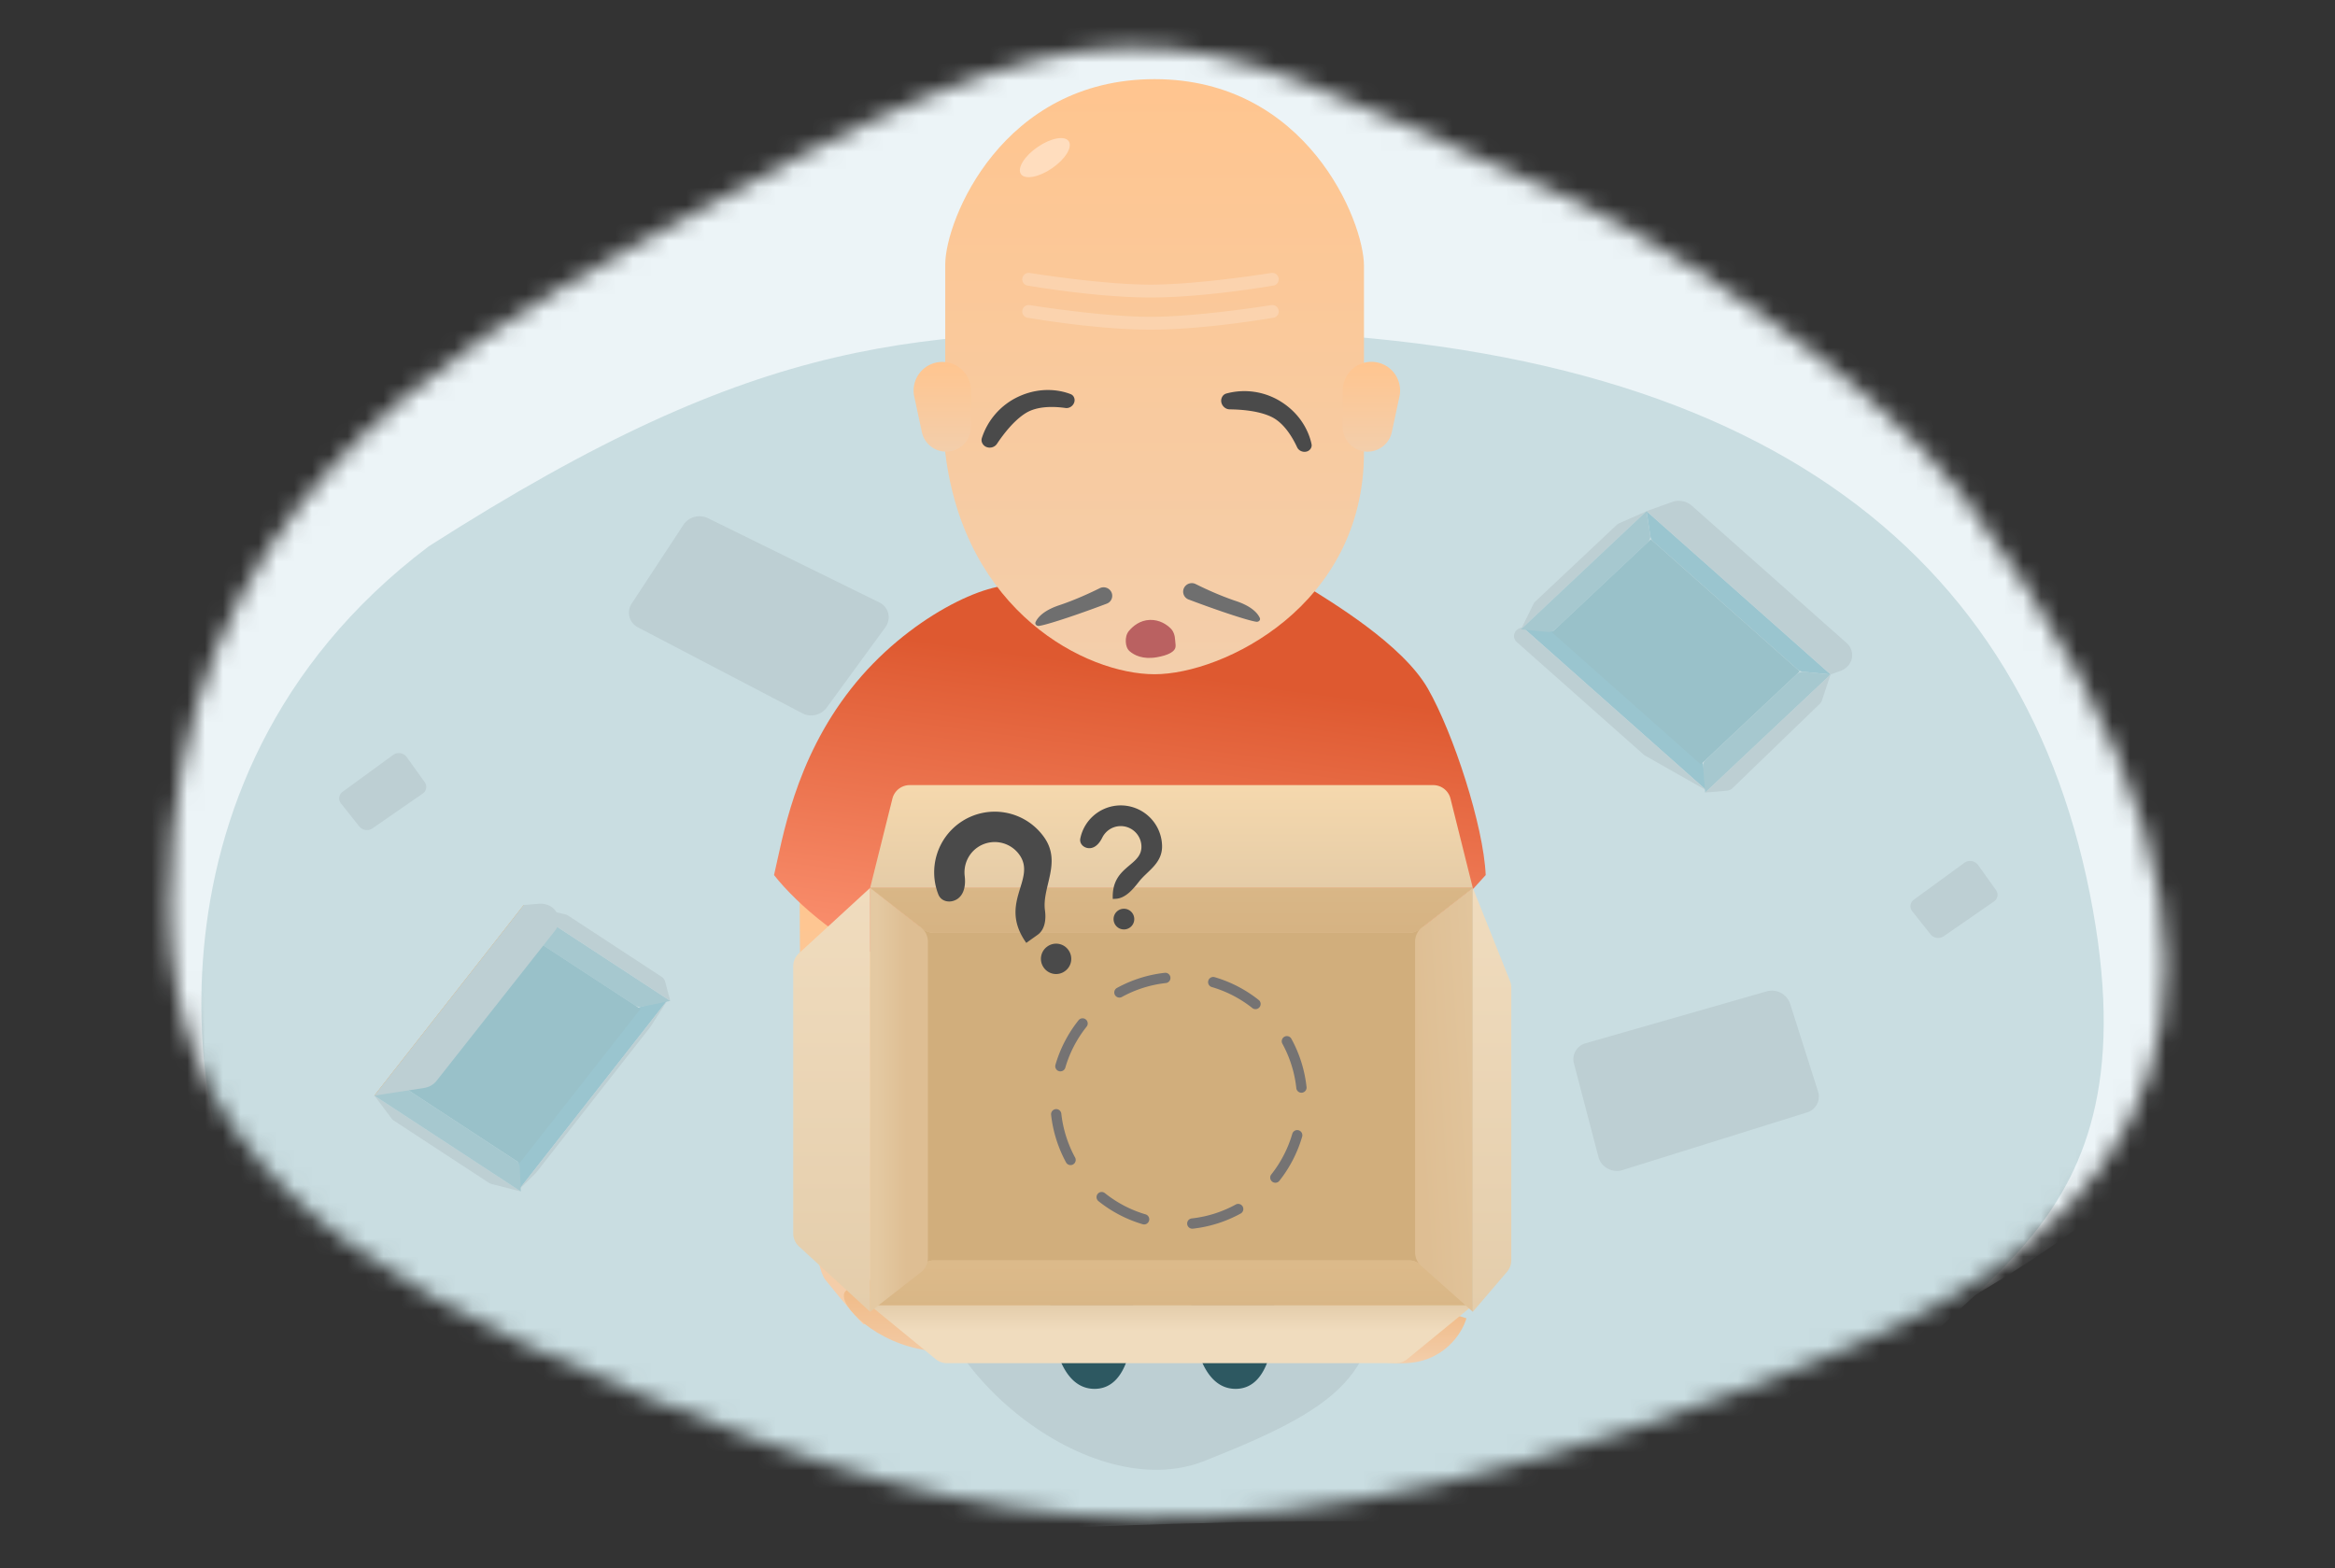 <svg xmlns="http://www.w3.org/2000/svg" width="131" height="88" fill="none" viewBox="0 0 131 88">
    <rect x="0" y="0" width="131" height="88" fill="#333333" stroke="none"/>
    <mask id="a" width="113" height="84" x="9" y="2" maskUnits="userSpaceOnUse">
        <path fill="#C4C4C4" d="M103.328 75.792C69.04 89.868 54.952 85.972 35.814 78.22 18.516 71.212 9.5 64.201 9.5 50.795c0-22.178 15.682-31.149 26.314-37.131C62.926-1.592 65.053.8 85.52 10.024c6.315 2.357 19.515 10.949 24.72 17.958 21.264 28.638 8.645 41.424-6.911 47.81z"/>
    </mask>
    <g mask="url(#a)">
        <path fill="#ECF4F7" d="M143.205 24.897c-7.079 39.559-39.403 58.771-76.075 58.771-36.672 0-66.49-3.787-66.49-32.983 0-29.197-18.193-63.763 13.543-66.64 31.735-2.877 39.213 14.484 73.633-4.936 42.721-36.322 55.389 22.056 55.389 45.788z"/>
        <path fill="#C9DDE1" d="M103.595 80.659c-19.112 6.518 6.062 4.705-28.427 4.705s-37.21 5.936-61.414-17.81c-2.28-2.238-7.34-23.59 10.3-36.9 18.939-12.107 27.4-12.107 43.216-12.107 31.225 0 46.561 12.423 50.147 32.503 3.456 19.35-8.746 20.5-13.822 29.609z"/>
        <path fill="#BDCFD3" d="M54.573 20.583c0-.298.26-.534.557-.506l12.443 1.168a.489.489 0 0 1 .433.597l-1.293 5.767a.512.512 0 0 1-.548.397l-11.15-1.113a.488.488 0 0 1-.442-.487v-5.823z"/>
        <path fill="#E1C092" d="M21.004 61.473l8.383-10.694.069 1.595-6.778 8.645-1.674.454z"/>
        <path fill="url(#b)" d="M21.004 61.473l8.383-10.694.069 1.595-6.778 8.645-1.674.454z"/>
        <path fill="#9AC5CF" d="M29.096 66.77l8.382-10.694-1.497.406a.54.54 0 0 0-.285.186l-6.56 8.37a.464.464 0 0 0-.102.305l.062 1.426z"/>
        <path fill="#BDCFD3" d="M30.064 65.817l6.42-8.19.995-1.55-8.383 10.693.968-.953zM29.221 66.853l-8.216-5.378.963 1.284a.484.484 0 0 0 .122.114l5.334 3.492c.047.03.1.054.157.069l1.64.42z"/>
        <path fill="#A6C8CF" d="M29.22 66.852l-8.216-5.379 1.433-.388a.55.55 0 0 1 .442.066l6.072 3.975a.456.456 0 0 1 .21.361l.06 1.365zM37.605 56.16l-8.216-5.38.058 1.365a.456.456 0 0 0 .211.362l5.964 3.904a.547.547 0 0 0 .409.074l1.574-.326z"/>
        <path fill="#BDCFD3" d="M37.605 56.159l-8.216-5.379 2.308.519c.062.014.12.038.173.072l5.247 3.436a.463.463 0 0 1 .197.266l.291 1.086z"/>
        <path fill="#99C1C9" d="M22.682 61.02l6.777-8.646 6.473 4.237-6.777 8.646z"/>
        <path fill="#BDCFD3" d="M21.004 61.473l8.383-10.694.856-.07c.882-.071 1.424.838.898 1.506l-6.653 8.434c-.167.21-.416.353-.692.395l-2.792.429z"/>
        <path fill="#9AC5CF" d="M92.377 28.682l10.327 9.163-1.557-.157a.541.541 0 0 1-.306-.131l-8.094-7.182a.462.462 0 0 1-.153-.275l-.217-1.418zM85.441 35.207L95.77 44.37l-.217-1.418a.463.463 0 0 0-.153-.276l-8.094-7.18a.542.542 0 0 0-.306-.132l-1.558-.157z"/>
        <path fill="#BDCFD3" d="M85.39 35.214c-.43.057-.601.54-.29.815l7.108 6.307a.516.516 0 0 0 .088.063l3.474 1.971-10.328-9.163-.052.007z"/>
        <path fill="#BDCFD3" d="M85.335 35.307l7.04-6.626-1.53.678a.525.525 0 0 0-.147.097l-4.565 4.296a.477.477 0 0 0-.102.138l-.697 1.417z"/>
        <path fill="#A6C8CF" d="M85.334 35.31l7.04-6.627.207 1.349a.453.453 0 0 1-.143.4l-5.19 4.884a.552.552 0 0 1-.433.142l-1.481-.148zM95.665 44.472l7.041-6.626-1.482-.149a.551.551 0 0 0-.432.142l-5.099 4.799a.455.455 0 0 0-.146.368l.118 1.466z"/>
        <path fill="#BDCFD3" d="M95.662 44.47l7.04-6.627-.487 1.46a.46.46 0 0 1-.12.189l-4.892 4.728a.545.545 0 0 1-.332.148l-1.21.101z"/>
        <path fill="#99C1C9" d="M92.617 30.262l8.35 7.408-5.547 5.22-8.35-7.408z"/>
        <path fill="#BDCFD3" d="M92.371 28.68l10.328 9.163.545-.194c.709-.253.896-1.091.351-1.575l-8.682-7.703a1.116 1.116 0 0 0-1.106-.203l-1.436.512zM38.34 29.449a1.086 1.086 0 0 1 1.367-.38l9.63 4.735c.53.262.685.914.33 1.4l-3.283 4.495c-.31.425-.901.567-1.36.328l-9.236-4.828a.923.923 0 0 1-.34-1.346l2.893-4.404zM101.997 61.243a.926.926 0 0 1-.62 1.175l-10.35 3.235c-.571.179-1.2-.163-1.349-.733l-1.375-5.252a.926.926 0 0 1 .658-1.133l10.158-2.911a1.078 1.078 0 0 1 1.311.692l1.567 4.927zM107.282 51.13a.449.449 0 0 1 .094-.652l2.829-2.066a.555.555 0 0 1 .764.115l1.013 1.416a.45.45 0 0 1-.118.64l-2.814 1.948a.556.556 0 0 1-.739-.103l-1.029-1.298zM19.13 45.078a.449.449 0 0 1 .093-.652l2.83-2.066a.554.554 0 0 1 .763.114l1.014 1.416a.45.45 0 0 1-.119.64l-2.813 1.948a.556.556 0 0 1-.739-.103l-1.03-1.297z"/>
    </g>
    <path fill="#BDCFD3" d="M77.472 70.006c0 6.895-1.526 8.662-9.917 11.974-6.356 2.509-15.764-5.08-15.764-11.974s5.05-12.483 13.476-12.483c8.426 0 12.205 5.59 12.205 12.483z"/>
    <path fill="url(#c)" d="M46.302 71.804c-1.151-1.442-1.439-15.016-1.439-21.623L48.46 49.1l2.878 21.983-2.878 3.244c-.24-.24-1.007-1.081-2.158-2.523z"/>
    <path fill="url(#d)" d="M47.742 38.649c3.165-4.037 7.793-6.126 9.352-5.765H73.28c1.32.84 5.396 3.243 6.834 5.765 1.428 2.503 3.118 7.688 3.238 10.45-.96 1.082-3.094 3.388-3.957 3.965-1.08.72-26.617 1.442-29.495.72-2.302-.576-5.155-3.002-6.474-4.684.48-2.042 1.15-6.415 4.316-10.451z"/>
    <path fill="#2D5861" d="M61.407 77.928c-1.94 0-2.427-2.91-2.506-4.546a.48.48 0 0 1 .488-.5h3.715c.26 0 .478.2.487.46.053 1.628-.23 4.586-2.184 4.586zM69.32 77.928c-1.939 0-2.426-2.91-2.505-4.546a.48.48 0 0 1 .488-.5h3.716c.26 0 .477.2.486.46.053 1.628-.23 4.586-2.184 4.586z"/>
    <path fill="url(#e)" d="M59.251 74.326c.576-.576-2.753-1.681-3.232-2.162l-4.317-1.441c-.72.6-4.033 1.225-4.321 1.802-.36.72 1.803 2.883 4.677 3.243 2.873.36 6.474-.72 7.193-1.442z"/>
    <path fill="url(#f)" d="M78.674 76.491c2.302 0 3.357-1.682 3.597-2.523-1.918-.6-6.043-1.73-7.194-1.441-1.439.36-.72 1.441-.72 2.162 0 .72 1.44 1.802 4.317 1.802z"/>
    <path fill="url(#g)" d="M48.816 49.818h33.811l-1.25-5.008a1 1 0 0 0-.97-.758h-29.37a1 1 0 0 0-.97.758l-1.25 5.008z"/>
    <path fill="url(#h)" d="M51.336 51.982h28.775v19.461H51.336z"/>
    <path fill="#E1C092" d="M48.816 49.818h33.811l-2.966 2.312a1 1 0 0 1-.614.211h-26.65a1 1 0 0 1-.614-.211l-2.967-2.312z"/>
    <path fill="url(#i)" d="M48.816 49.818h33.811l-2.966 2.312a1 1 0 0 1-.614.211h-26.65a1 1 0 0 1-.614-.211l-2.967-2.312z"/>
    <path fill="#E1C092" d="M48.816 73.244h33.811l-2.966-2.311a1 1 0 0 0-.614-.212h-26.65a1 1 0 0 0-.614.212l-2.967 2.311z"/>
    <path fill="url(#j)" d="M48.816 73.244h33.811l-2.966-2.311a1 1 0 0 0-.614-.212h-26.65a1 1 0 0 0-.614.212l-2.967 2.311z"/>
    <path fill="url(#k)" d="M52.496 76.262a1 1 0 0 0 .634.226h25.183a1 1 0 0 0 .634-.226l3.68-3.017h-33.81l3.68 3.017z"/>
    <path fill="url(#l)" d="M48.818 73.604V49.818l-3.992 3.667a1 1 0 0 0-.324.737V69.2a1 1 0 0 0 .323.737l3.993 3.667z"/>
    <path fill="url(#m)" d="M48.82 73.604V49.818l2.851 2.223a1 1 0 0 1 .386.789v17.763a1 1 0 0 1-.386.788l-2.852 2.223z"/>
    <path fill="url(#n)" d="M82.628 73.604V49.818l-2.852 2.223a1 1 0 0 0-.385.789v17.442a1 1 0 0 0 .334.747l2.903 2.585z"/>
    <path fill="url(#o)" d="M82.629 73.604V49.818l2.087 5.228a1 1 0 0 1 .071.37v15.296a1 1 0 0 1-.24.65l-1.918 2.242z"/>
    <path fill="#4A4A4A" fill-rule="evenodd" d="M58.565 54.303a.843.843 0 0 0 1.177.19.846.846 0 0 0 .206-1.177l-.013-.018a.842.842 0 0 0-1.177-.19.846.846 0 0 0-.206 1.177l.013.018zm-4.727-8.13a3.407 3.407 0 0 0-1.196 4.01c.168.431.708.515 1.09.243.382-.273.448-.807.391-1.269-.073-.6.176-1.224.7-1.597a1.701 1.701 0 0 1 2.368.4c.985 1.386-1.214 2.692.386 4.945l.638-.454c.412-.294.48-.868.411-1.365-.183-1.312.963-2.685-.051-4.113a3.392 3.392 0 0 0-4.737-.8zM62.475 51.596a.58.58 0 1 0 1.16-.052.58.58 0 0 0-1.16.052zm.3-6.403a2.32 2.32 0 0 0-2.166 1.848c-.065.313.214.564.533.55.32-.015.555-.3.696-.587.181-.37.552-.632.989-.651a1.163 1.163 0 0 1 1.21 1.108c.051 1.16-1.692 1.093-1.607 2.978l.16-.008c.55-.024.975-.533 1.314-.968.482-.616 1.336-1.028 1.29-2.054a2.319 2.319 0 0 0-2.419-2.216z" clip-rule="evenodd"/>
    <path fill="#757373" fill-rule="evenodd" d="M62.664 55.433a7.234 7.234 0 0 1 2.681-.849.288.288 0 0 1 .064.574 6.648 6.648 0 0 0-2.468.781.288.288 0 1 1-.277-.506zm5.125-.408a.288.288 0 0 1 .358-.197 7.24 7.24 0 0 1 2.494 1.3.29.29 0 0 1-.36.45 6.663 6.663 0 0 0-2.296-1.195.289.289 0 0 1-.196-.358zM60.916 57.2c.124.1.144.281.045.406a6.685 6.685 0 0 0-1.194 2.3.288.288 0 1 1-.553-.162c.265-.909.706-1.76 1.297-2.5.1-.124.28-.144.405-.044zm-1.691 5.033c.158-.018.3.096.318.255a6.688 6.688 0 0 0 .78 2.473.289.289 0 0 1-.506.277 7.264 7.264 0 0 1-.847-2.687.289.289 0 0 1 .255-.318zM72.06 58.17a.288.288 0 0 1 .39.115 7.264 7.264 0 0 1 .848 2.686.289.289 0 1 1-.573.064 6.688 6.688 0 0 0-.78-2.473.289.289 0 0 1 .115-.392zm.798 5.25c.153.045.24.205.196.358a7.264 7.264 0 0 1-1.297 2.5.29.29 0 0 1-.45-.36c.544-.682.95-1.464 1.194-2.301a.288.288 0 0 1 .357-.197zm-11.276 3.57c.1-.124.28-.145.405-.045.68.545 1.46.952 2.296 1.196a.289.289 0 0 1-.162.554 7.24 7.24 0 0 1-2.494-1.299.29.29 0 0 1-.045-.406zm5.023 1.695a.289.289 0 0 1 .254-.32 6.648 6.648 0 0 0 2.469-.78.288.288 0 1 1 .277.506 7.235 7.235 0 0 1-2.682.849.288.288 0 0 1-.318-.255z" clip-rule="evenodd"/>
    <path fill="url(#p)" d="M53.031 15.004v-.167c.001-2.486 3.193-10.396 11.746-10.396 8.552 0 11.746 7.99 11.745 10.47v10.48c0 8.602-7.913 12.44-11.745 12.44-3.833 0-10.667-3.478-11.746-12.44V15.004z"/>
    <path fill="#4A4A4A" d="M60.248 22.282a.327.327 0 0 0-.168-.162c-.363-.146-1.556-.523-2.977.152a3.875 3.875 0 0 0-2.02 2.312.38.38 0 0 0 .027.283c.159.32.625.332.823.035.378-.566.962-1.32 1.618-1.726.649-.4 1.561-.378 2.226-.284.33.047.62-.311.471-.61z"/>
    <path fill="#6F6F6F" d="M62.35 33.22a.488.488 0 0 0-.654-.215c-.499.248-1.362.651-2.263.952-.9.3-1.219.697-1.332.942-.054.116.042.222.17.222 0 0 .233 0 1.627-.466.87-.29 1.7-.597 2.2-.786a.47.47 0 0 0 .252-.648zM66.427 32.988a.488.488 0 0 1 .655-.216c.498.248 1.362.652 2.263.953.899.3 1.218.697 1.331.941.054.117-.041.223-.17.223 0 0-.232 0-1.626-.466-.871-.29-1.7-.598-2.2-.787a.47.47 0 0 1-.253-.648z"/>
    <path fill="#4A4A4A" d="M73.54 25.16a.328.328 0 0 0 .043-.23c-.076-.384-.412-1.591-1.753-2.415a3.862 3.862 0 0 0-3.036-.433.38.38 0 0 0-.221.177c-.181.308.063.706.42.71.68.008 1.629.086 2.326.415.69.326 1.17 1.104 1.454 1.714.141.302.598.349.767.062z"/>
    <path fill="#BA6161" d="M65.928 35.908c-.012-.244-.083-.486-.259-.656-.228-.219-.617-.483-1.154-.469-.57.016-.963.36-1.178.616-.142.169-.188.392-.177.612.01.202.068.403.221.534.246.21.726.471 1.52.333.64-.112.898-.29.997-.44.1-.15.039-.35.03-.53z"/>
    <path fill="#FBD3AE" d="M57.352 17.477c0-.221.198-.39.417-.356 1.15.179 4.438.655 6.776.655 2.339 0 5.627-.476 6.777-.655a.361.361 0 0 1 .417.356c0 .173-.122.32-.292.35-.973.163-4.19.67-6.902.67-2.712 0-5.928-.507-6.9-.67a.352.352 0 0 1-.293-.35zM57.352 15.672c0-.22.198-.39.417-.356 1.15.179 4.438.655 6.776.655 2.339 0 5.627-.476 6.777-.655a.361.361 0 0 1 .417.356c0 .173-.122.32-.292.35-.973.164-4.19.67-6.902.67-2.712 0-5.928-.506-6.9-.67a.352.352 0 0 1-.293-.35z"/>
    <path fill="url(#q)" d="M51.29 22.244a1.608 1.608 0 1 1 3.182-.337v2.045a1.392 1.392 0 0 1-2.753.291l-.428-2z"/>
    <path fill="url(#r)" d="M78.514 22.244a1.608 1.608 0 1 0-3.181-.337v2.045a1.392 1.392 0 0 0 2.753.291l.428-2z"/>
    <ellipse fill="#FFDDBE" rx="3.256" ry="1.441" transform="matrix(.412 -.283 .282 .413 58.618 8.845)"/>
    <defs>
        <linearGradient id="b" x1="24.432" x2="26.648" y1="54.938" y2="56.675" gradientUnits="userSpaceOnUse">
            <stop stop-color="#DEBC8C"/>
            <stop offset="1" stop-color="#D4B181"/>
        </linearGradient>
        <linearGradient id="c" x1="48.1" x2="48.1" y1="49.1" y2="74.327" gradientUnits="userSpaceOnUse">
            <stop stop-color="#FFC58F"/>
            <stop offset="1" stop-color="#F3CEAB"/>
        </linearGradient>
        <linearGradient id="d" x1="65.007" x2="62.331" y1="37.208" y2="57.451" gradientUnits="userSpaceOnUse">
            <stop offset=".022" stop-color="#DE5930"/>
            <stop offset="1" stop-color="#FE9777"/>
        </linearGradient>
        <linearGradient id="e" x1="53.02" x2="53.02" y1="70.723" y2="76.754" gradientUnits="userSpaceOnUse">
            <stop stop-color="#EFB47B"/>
            <stop offset="1" stop-color="#F3CEAB"/>
        </linearGradient>
        <linearGradient id="f" x1="78.551" x2="78.551" y1="72.481" y2="76.491" gradientUnits="userSpaceOnUse">
            <stop stop-color="#EFB47B"/>
            <stop offset="1" stop-color="#F3CEAB"/>
        </linearGradient>
        <linearGradient id="g" x1="65.722" x2="65.722" y1="49.818" y2="44.052" gradientUnits="userSpaceOnUse">
            <stop stop-color="#E5CCA7"/>
            <stop offset=".972" stop-color="#F5D8AD"/>
        </linearGradient>
        <linearGradient id="h" x1="40.056" x2="40.056" y1="25.991" y2="45.452" gradientUnits="userSpaceOnUse">
            <stop stop-color="#DAB888"/>
            <stop offset="1" stop-color="#D1AE7C"/>
        </linearGradient>
        <linearGradient id="i" x1="67.161" x2="67.161" y1="46.575" y2="53.422" gradientUnits="userSpaceOnUse">
            <stop stop-color="#DEBC8C"/>
            <stop offset="1" stop-color="#D4B181"/>
        </linearGradient>
        <linearGradient id="j" x1="67.161" x2="67.161" y1="76.488" y2="69.64" gradientUnits="userSpaceOnUse">
            <stop stop-color="#D4B181"/>
            <stop offset="1" stop-color="#DEBC8C"/>
        </linearGradient>
        <linearGradient id="k" x1="65.722" x2="65.722" y1="74.686" y2="73.245" gradientUnits="userSpaceOnUse">
            <stop stop-color="#F0DCBE"/>
            <stop offset="1" stop-color="#E4CDAB"/>
        </linearGradient>
        <linearGradient id="l" x1="46.66" x2="46.66" y1="49.818" y2="73.604" gradientUnits="userSpaceOnUse">
            <stop stop-color="#F0DCBE"/>
            <stop offset="1" stop-color="#E4CDAB"/>
        </linearGradient>
        <linearGradient id="m" x1="52.057" x2="49.179" y1="58.828" y2="58.828" gradientUnits="userSpaceOnUse">
            <stop offset=".414" stop-color="#DEBE93"/>
            <stop offset="1" stop-color="#E4C9A2"/>
        </linearGradient>
        <linearGradient id="n" x1="79.391" x2="85.146" y1="58.828" y2="58.469" gradientUnits="userSpaceOnUse">
            <stop stop-color="#DEBE93"/>
            <stop offset="1" stop-color="#E4C9A2"/>
        </linearGradient>
        <linearGradient id="o" x1="83.708" x2="83.708" y1="49.818" y2="73.604" gradientUnits="userSpaceOnUse">
            <stop stop-color="#F0DCBE"/>
            <stop offset="1" stop-color="#E4CDAB"/>
        </linearGradient>
        <linearGradient id="p" x1="64.777" x2="64.777" y1="4.441" y2="37.831" gradientUnits="userSpaceOnUse">
            <stop stop-color="#FFC58F"/>
            <stop offset="1" stop-color="#F3CEAB"/>
        </linearGradient>
        <linearGradient id="q" x1="52.673" x2="52.673" y1="20.299" y2="25.344" gradientUnits="userSpaceOnUse">
            <stop stop-color="#FFC58F"/>
            <stop offset="1" stop-color="#F3CEAB"/>
        </linearGradient>
        <linearGradient id="r" x1="77.131" x2="77.131" y1="20.299" y2="25.344" gradientUnits="userSpaceOnUse">
            <stop stop-color="#FFC58F"/>
            <stop offset="1" stop-color="#F3CEAB"/>
        </linearGradient>
    </defs>
</svg>
